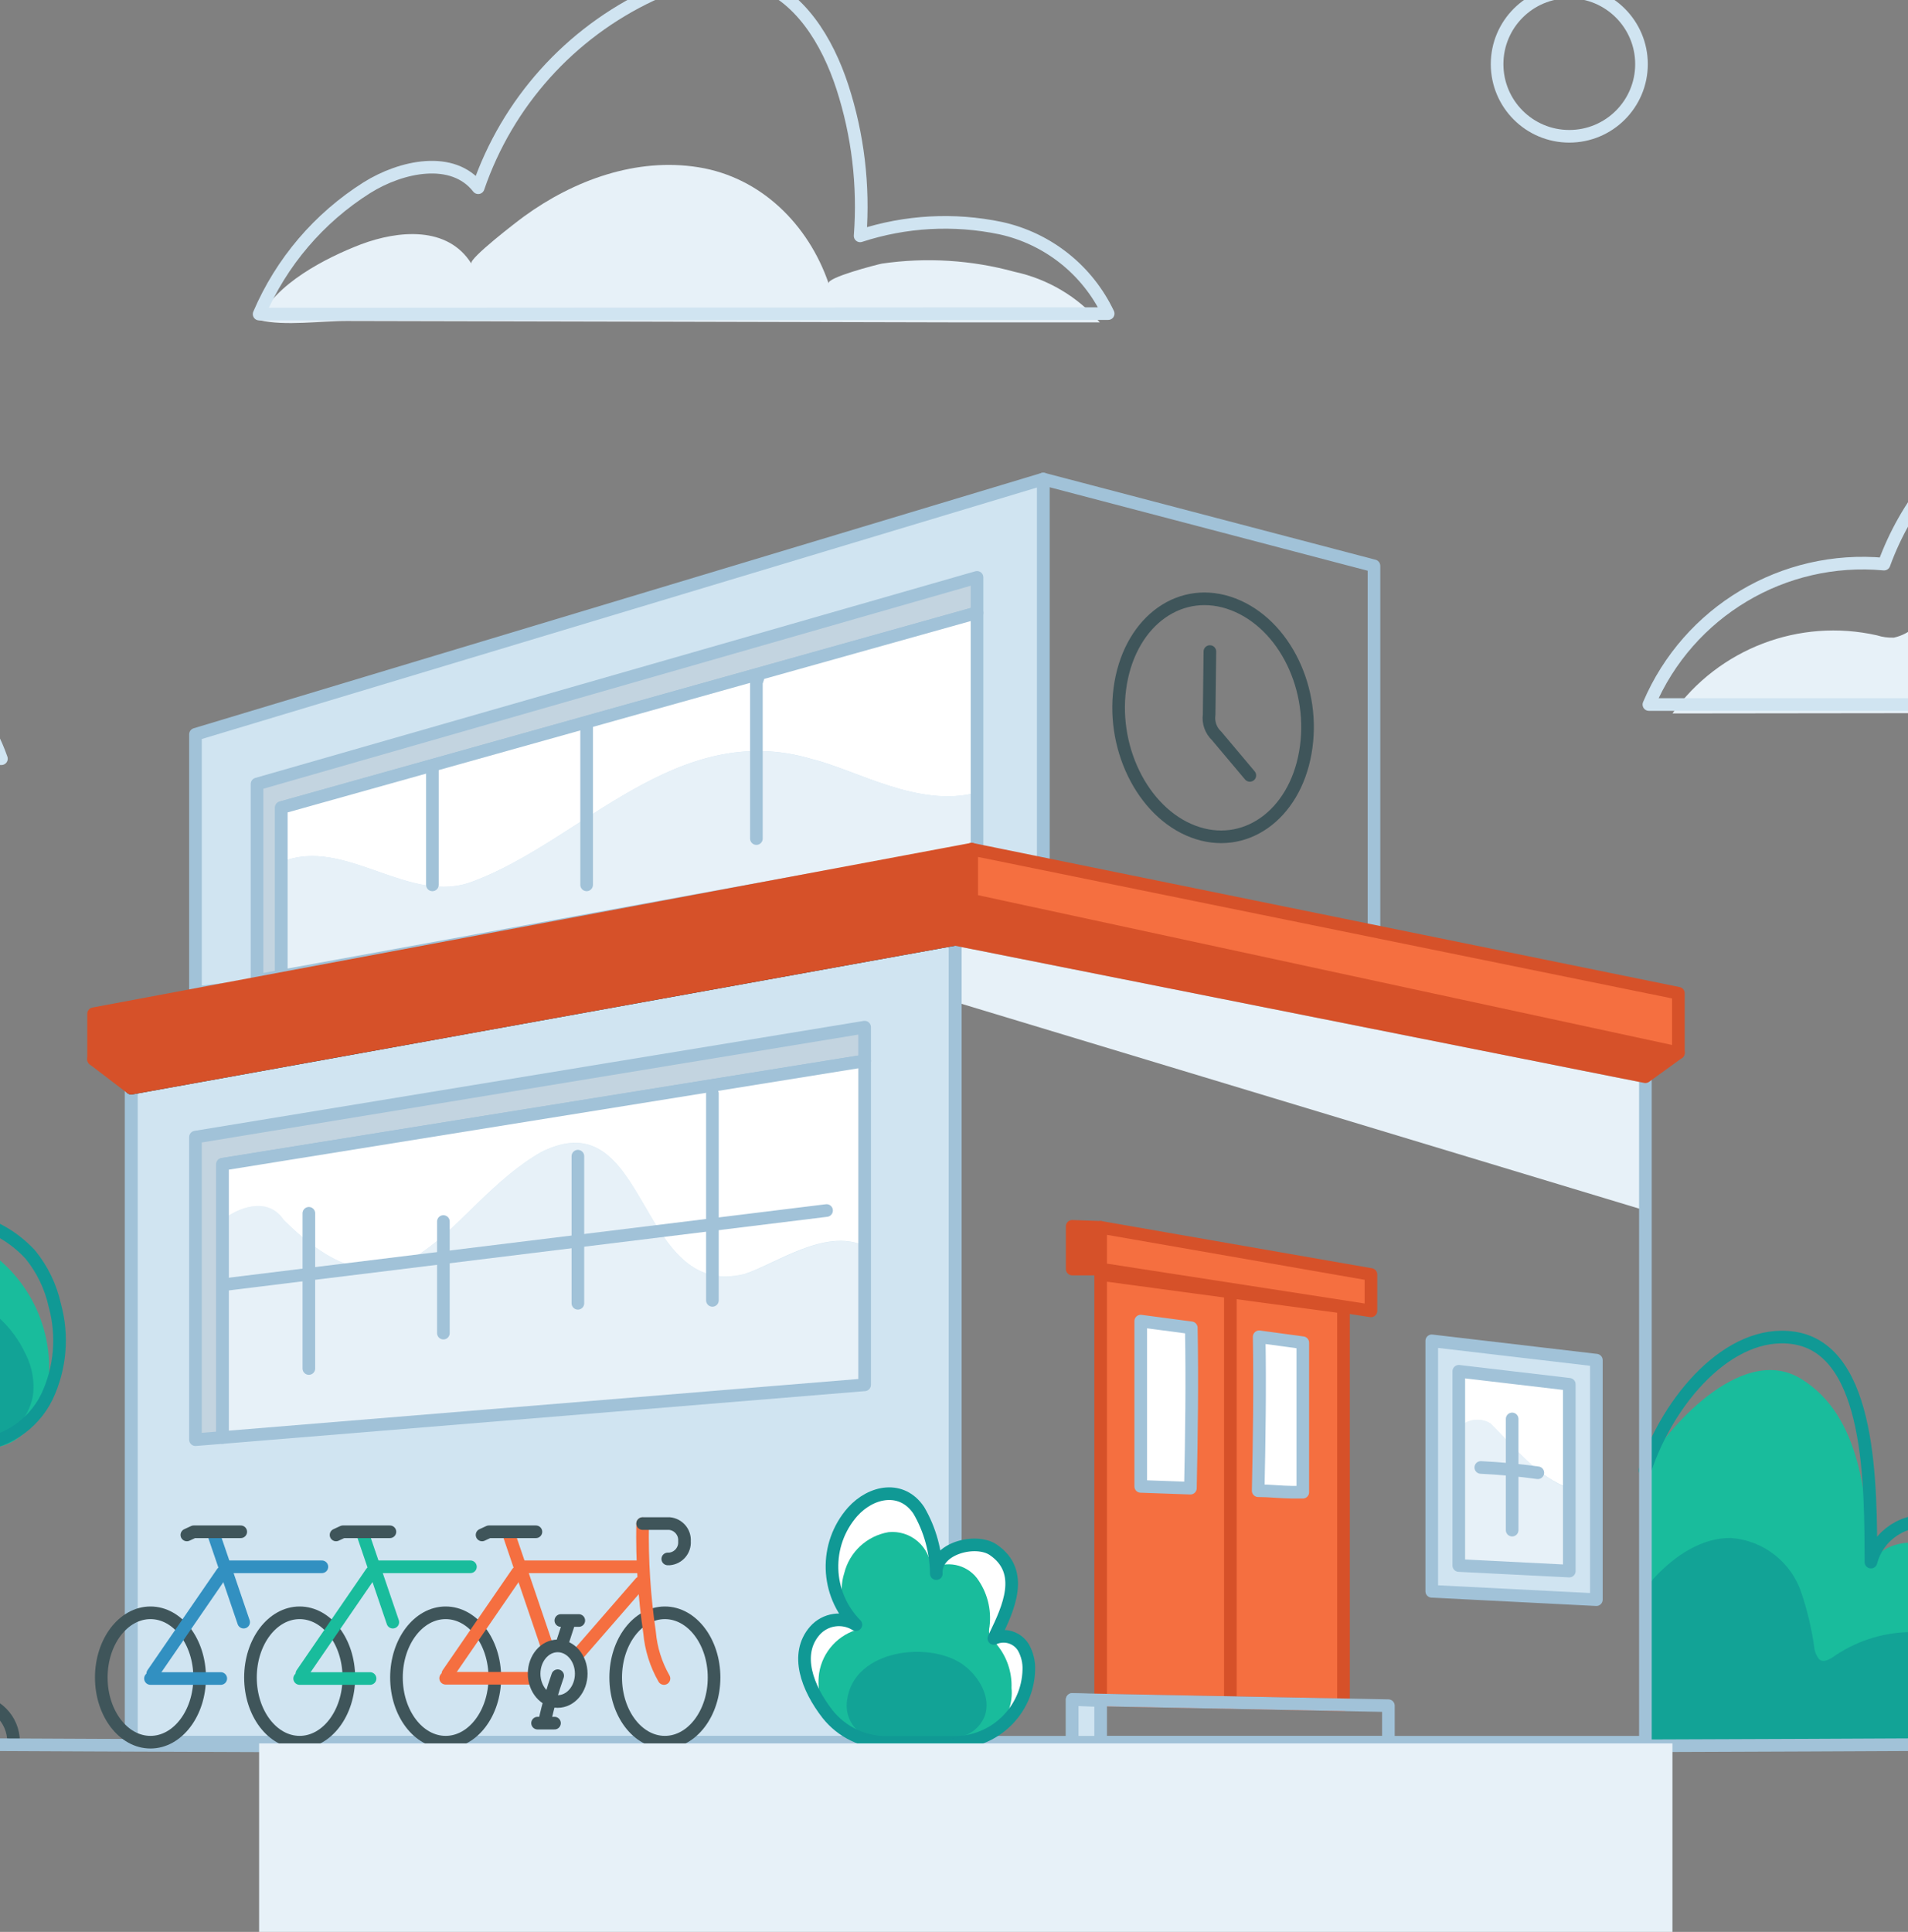 <?xml version="1.0" encoding="UTF-8"?>
<svg width="81px" height="82px" viewBox="0 0 81 82" version="1.1" xmlns="http://www.w3.org/2000/svg" xmlns:xlink="http://www.w3.org/1999/xlink">
    <rect x="0" y="0" width="81" height="82" fill="#808080" stroke="none"/>
    <!-- Generator: Sketch 48.2 (47327) - http://www.bohemiancoding.com/sketch -->
    <title>Standard</title>
    <desc>Created with Sketch.</desc>
    <defs></defs>
    <g id="pricing-plans/v6/images/teacher-copy" stroke="none" stroke-width="1" fill="none" fill-rule="evenodd" transform="translate(-2, -2)">
        <g id="image">
            <g id="Standard" transform="translate(-16, 1)">
                <path d="M89,31.282 C90.962,28.53 94.385,27.223 97.684,27.967 C97.916,28.042 98.159,28.074 98.403,28.064 C98.74,27.99 99.052,27.827 99.305,27.592 C102.618,25.056 106.558,23.469 110.704,23 C110.924,25.746 110.985,28.502 110.887,31.256" id="Shape" fill="#E7F1F8" fill-rule="nonzero"></path>
                <path d="M116.233,73.763 L114.139,72.486 C113.288,71.897 112.343,71.458 111.343,71.188 C110.101,70.951 108.818,71.262 107.822,72.041 C106.684,70.688 104.998,69.916 103.228,69.938 C102.798,68.542 101.801,67.39 100.48,66.763 C99.45,66.307 98.151,66.323 97.432,67.299 C97.207,64.703 97.072,61.12 94.453,59.521 C91.834,57.923 88.593,61.978 88.12,62.868 C87.976,63.206 87.93,63.578 87.986,63.941 C87.986,64.649 87.986,65.357 87.986,66.087 C87.986,69.112 87.907,72.136 87.75,75.158 C90.798,74.938 93.868,75.158 96.922,75.093 C98.43,75.051 99.933,75.045 101.436,75.061 C102.058,74.997 102.681,74.938 103.298,74.895 C107.592,74.605 111.885,75.11 116.141,74.997 C116.368,75.028 116.593,74.931 116.726,74.745 C116.925,74.359 116.549,73.956 116.233,73.763 Z" id="Shape" fill="#19BC9C" fill-rule="nonzero"></path>
                <path d="M88.185,68.018 C89.129,66.983 90.289,66.264 91.485,66.28 C92.867,66.382 94.05,67.308 94.48,68.624 C94.726,69.361 94.906,70.119 95.017,70.888 C95.031,71.084 95.104,71.271 95.226,71.424 C95.393,71.575 95.613,71.462 95.795,71.349 C96.738,70.68 97.859,70.307 99.015,70.276 C100.285,70.373 101.386,71.188 101.849,72.374 C101.962,72.631 102.074,72.91 102.278,73.007 C102.404,73.034 102.536,73.015 102.649,72.953 C103.517,72.552 104.499,72.467 105.423,72.712 C106.478,73.104 107.272,73.991 107.543,75.083 L87.755,75.142 L87.836,68.528 L88.185,68.018 Z" id="Shape" fill="#109995" fill-rule="nonzero" opacity="0.7"></path>
                <polygon id="Shape" fill="#E7F1F8" fill-rule="nonzero" points="87.852 46.701 87.852 52.381 58.548 43.525 58.548 40.87"></polygon>
                <path d="M3.381,59.371 C3.918,57.762 5.222,56.458 6.655,55.444 C5.688,54.663 5.102,53.505 5.045,52.263 C5.008,51.039 5.315,49.83 5.931,48.771 C6.86,46.979 8.493,45.654 10.439,45.113 C12.408,44.635 14.732,45.322 15.806,46.974 C16.329,47.89 16.625,48.919 16.67,49.973 C16.79,51.199 16.811,52.433 16.734,53.663 C19.003,54.78 20.329,57.197 20.051,59.709 C19.874,60.985 18.978,62.391 17.657,62.439 C17.405,62.41 17.15,62.464 16.933,62.595 C16.802,62.761 16.724,62.963 16.707,63.174 C16.415,64.057 15.631,64.687 14.706,64.783 C13.784,64.875 12.853,64.748 11.99,64.413 C11.689,64.293 11.369,64.224 11.045,64.209 C10.675,64.246 10.312,64.342 9.972,64.494 C6.44,65.711 2.147,63.228 3.381,59.371 Z" id="Shape" fill="#19BC9C" fill-rule="nonzero"></path>
                <path d="M8.442,64.821 C7.582,65.018 6.678,64.859 5.936,64.381 C5.57,64.07 5.29,63.669 5.125,63.217 C4.616,61.918 4.687,60.464 5.319,59.221 C5.963,57.986 7.077,57.062 8.41,56.657 C9.492,56.277 10.69,56.441 11.63,57.096 C11.9,56.586 12.358,56.201 12.908,56.024 C15.294,55.067 18.012,56.147 19.09,58.48 C19.363,59.014 19.472,59.617 19.402,60.213 C19.338,60.602 19.182,60.97 18.945,61.286 C18.409,61.996 17.566,62.409 16.675,62.396 C16.773,62.662 16.728,62.959 16.557,63.185 C16.082,63.947 15.316,64.484 14.437,64.671 C13.56,64.851 12.649,64.742 11.84,64.36 C11.583,64.201 11.288,64.117 10.986,64.118 C10.824,64.152 10.668,64.212 10.525,64.295 C9.684,64.714 8.746,64.899 7.809,64.832" id="Shape" fill="#109995" fill-rule="nonzero" opacity="0.7"></path>
                <path d="M20.325,56.399 C20.152,55.613 19.797,54.878 19.289,54.253 C18.595,53.5 17.687,52.977 16.686,52.757 C16.881,51.801 16.942,50.822 16.868,49.849 C16.825,48.307 16.391,46.801 15.607,45.472 C14.802,44.136 13.405,43.264 11.85,43.128 C10.885,43.124 9.936,43.384 9.108,43.879 C5.29,45.994 3.81,50.736 5.748,54.645 C3.37,56.34 1.954,59.725 3.515,62.386 C4.905,64.757 8.802,65.803 10.992,63.936 C11.753,64.42 12.624,64.706 13.525,64.767 C14.298,64.838 15.073,64.664 15.741,64.268 C16.405,63.855 16.81,63.13 16.815,62.348 C18.173,62.299 19.394,61.507 19.992,60.288 C20.565,59.073 20.683,57.693 20.325,56.399 Z" id="Shape" stroke="#109995" stroke-width="0.536" stroke-linecap="round" stroke-linejoin="round"></path>
                <path d="M15.108,74.927 C15.108,73.97 15.884,73.195 16.842,73.195 C17.799,73.195 18.575,73.97 18.575,74.927" id="Shape" stroke="#3F555A" stroke-width="0.536" stroke-linecap="round" stroke-linejoin="round"></path>
                <path d="M0.091,74.954 C39.206,75.217 77.751,75.217 116.737,74.954" id="Shape" stroke="#A1C2D8" stroke-width="0.536" stroke-linecap="round" stroke-linejoin="round"></path>
                <polygon id="Shape" stroke="#A1C2D8" stroke-width="0.536" stroke-linecap="round" stroke-linejoin="round" points="76.329 25.018 76.329 40.532 62.289 41.261 62.289 21.333"></polygon>
                <polygon id="Shape" stroke="#A1C2D8" stroke-width="0.536" fill="#D0E4F1" fill-rule="nonzero" stroke-linecap="round" stroke-linejoin="round" points="62.289 21.333 62.289 38.96 26.298 43.133 26.298 32.169"></polygon>
                <path d="M73.415,32.941 C72.948,35.623 70.812,37.115 68.649,36.294 C66.486,35.473 65.112,32.652 65.579,29.98 C66.046,27.309 68.161,25.812 70.35,26.649 C72.54,27.486 73.887,30.27 73.415,32.941 Z" id="Shape" stroke="#3F555A" stroke-width="0.536" stroke-linecap="round" stroke-linejoin="round"></path>
                <path d="M69.363,28.655 L69.331,31.337 C69.285,31.67 69.403,32.003 69.647,32.233 L71.059,33.912" id="Shape" stroke="#3F555A" stroke-width="0.536" stroke-linecap="round" stroke-linejoin="round"></path>
                <polygon id="Shape" stroke="#A1C2D8" stroke-width="0.536" fill="#C3D4E0" fill-rule="nonzero" stroke-linecap="round" stroke-linejoin="round" points="59.477 25.506 59.477 27.008 29.942 35.28 29.942 42.431 28.912 42.618 28.912 34.277"></polygon>
                <path d="M38.106,38.402 C42.71,36.675 46.741,31.498 52.494,33.226 C54.373,33.692 57.013,35.307 59.471,34.642 L59.471,27.008 L29.953,35.275 L29.953,37.587 C32.663,36.476 35.379,39.491 38.106,38.402 Z" id="Shape" fill="#FFFFFF" fill-rule="nonzero"></path>
                <path d="M52.489,33.226 C46.73,31.498 42.705,36.68 38.1,38.402 C35.379,39.475 32.663,36.476 29.942,37.592 L29.942,42.42 L59.461,37.056 L59.461,34.642 C57.008,35.307 54.367,33.692 52.489,33.226 Z" id="Shape" fill="#E7F1F8" fill-rule="nonzero"></path>
                <polygon id="Shape" stroke="#A1C2D8" stroke-width="0.536" stroke-linecap="round" stroke-linejoin="round" points="59.477 27.008 59.477 37.045 29.942 42.431 29.942 35.28"></polygon>
                <path d="M42.904,31.713 L42.904,38.558" id="Shape" stroke="#A1C2D8" stroke-width="0.536" stroke-linecap="round" stroke-linejoin="round"></path>
                <polyline id="Shape" stroke="#A1C2D8" stroke-width="0.536" stroke-linecap="round" stroke-linejoin="round" points="50.17 29.792 50.111 29.975 50.111 36.594"></polyline>
                <path d="M87.836,63.405 C88.813,60.438 91.405,57.381 94.147,57.788 C97.48,58.282 97.411,64.166 97.427,67.305 C97.732,66.138 98.878,65.398 100.067,65.599 C101.677,65.937 103.314,67.873 103.218,69.938 C104.86,68.935 107.093,69.992 107.801,72.116 C109.18,71.039 111.049,70.831 112.631,71.58 C114.064,72.266 115.25,73.688 116.742,74.106" id="Shape" stroke="#109995" stroke-width="0.536" stroke-linecap="round" stroke-linejoin="round"></path>
                <polygon id="Shape" stroke="#A1C2D8" stroke-width="0.536" stroke-linecap="round" stroke-linejoin="round" points="87.852 46.701 87.852 74.949 58.548 74.949 58.548 40.87"></polygon>
                <polygon id="Shape" stroke="#A1C2D8" stroke-width="0.536" fill="#D0E4F1" fill-rule="nonzero" stroke-linecap="round" stroke-linejoin="round" points="58.548 40.87 58.548 74.949 23.572 74.949 23.572 47.189"></polygon>
                <polygon id="Shape" stroke="#A1C2D8" stroke-width="0.536" stroke-linecap="round" stroke-linejoin="round" points="58.548 40.87 58.548 74.949 23.572 74.949 23.572 47.189"></polygon>
                <polygon id="Shape" stroke="#A1C2D8" stroke-width="0.536" fill="#C3D4E0" fill-rule="nonzero" stroke-linecap="round" stroke-linejoin="round" points="54.706 44.598 54.706 46.03 27.447 50.418 27.447 62.015 26.298 62.107 26.298 49.265"></polygon>
                <path d="M49.612,55.079 C45.007,56.233 45.582,47.602 40.977,49.903 C36.946,52.204 35.218,57.949 30.039,52.778 C29.449,51.893 28.429,52.07 27.447,52.778 L27.447,62.026 L54.706,59.789 L54.706,53.889 C53.042,53.122 50.986,54.634 49.612,55.079 Z" id="Shape" fill="#E7F1F8" fill-rule="nonzero"></path>
                <path d="M27.447,50.418 L27.447,52.773 C28.402,52.081 29.449,51.904 30.039,52.773 C35.218,57.949 36.946,52.199 40.977,49.898 C45.582,47.596 45.007,56.227 49.612,55.074 C50.97,54.624 53.042,53.111 54.706,53.883 L54.706,46.03 L27.447,50.418 Z" id="Shape" fill="#FFFFFF" fill-rule="nonzero"></path>
                <polygon id="Shape" stroke="#A1C2D8" stroke-width="0.536" stroke-linecap="round" stroke-linejoin="round" points="54.706 46.03 54.706 59.779 27.447 62.015 27.447 50.418"></polygon>
                <path d="M58.548,40.87 L23.572,47.189" id="Shape" stroke="#233839" stroke-width="0.536" stroke-linecap="round" stroke-linejoin="round"></path>
                <path d="M27.581,55.519 L53.09,52.381" id="Shape" stroke="#A1C2D8" stroke-width="0.536" stroke-linecap="round" stroke-linejoin="round"></path>
                <path d="M48.244,47.414 L48.244,56.195" id="Shape" stroke="#A1C2D8" stroke-width="0.536" stroke-linecap="round" stroke-linejoin="round"></path>
                <path d="M42.533,50.075 L42.533,56.319" id="Shape" stroke="#A1C2D8" stroke-width="0.536" stroke-linecap="round" stroke-linejoin="round"></path>
                <path d="M36.823,52.848 L36.823,57.585" id="Shape" stroke="#A1C2D8" stroke-width="0.536" stroke-linecap="round" stroke-linejoin="round"></path>
                <path d="M31.112,52.499 L31.112,59.087" id="Shape" stroke="#A1C2D8" stroke-width="0.536" stroke-linecap="round" stroke-linejoin="round"></path>
                <polygon id="Shape" stroke="#D65129" stroke-width="0.536" fill="#D65129" fill-rule="nonzero" stroke-linecap="round" stroke-linejoin="round" points="59.251 39.212 89.253 45.687 87.852 46.701 58.548 40.87"></polygon>
                <polygon id="Shape" stroke="#D65129" stroke-width="0.536" fill="#D65129" fill-rule="nonzero" stroke-linecap="round" stroke-linejoin="round" points="58.548 40.87 59.251 39.212 21.972 45.966 23.572 47.189"></polygon>
                <polygon id="Shape" stroke="#D65129" stroke-width="0.536" fill="#D65129" fill-rule="nonzero" stroke-linecap="round" stroke-linejoin="round" points="21.972 45.966 21.972 44.029 59.251 37.045 59.251 39.212"></polygon>
                <polygon id="Shape" stroke="#D65129" stroke-width="0.536" fill="#F56F40" fill-rule="nonzero" stroke-linecap="round" stroke-linejoin="round" points="89.253 45.687 89.253 43.16 59.251 37.045 59.251 39.212"></polygon>
                <ellipse id="Oval" stroke="#D0E4F1" stroke-width="0.536" stroke-linecap="round" stroke-linejoin="round" cx="84.621" cy="3.722" rx="3.065" ry="3.063"></ellipse>
                <polygon id="Shape" stroke="#D65129" stroke-width="0.536" fill="#D65129" fill-rule="nonzero" stroke-linecap="round" stroke-linejoin="round" points="64.726 54.865 63.518 54.865 63.518 53.052 64.726 53.095"></polygon>
                <polygon id="Shape" stroke="#D65129" stroke-width="0.536" fill="#F56F40" fill-rule="nonzero" stroke-linecap="round" stroke-linejoin="round" points="64.726 73.157 64.726 55.096 70.248 55.841 75.036 56.485 75.036 73.361"></polygon>
                <path d="M68.536,64.166 C68.585,61.855 68.617,59.677 68.574,57.359 L66.427,57.075 L66.427,64.091 L68.536,64.166 Z" id="Shape" stroke="#A1C2D8" stroke-width="0.536" fill="#FFFFFF" fill-rule="nonzero" stroke-linecap="round" stroke-linejoin="round"></path>
                <path d="M71.413,64.274 C71.891,64.274 72.368,64.333 72.846,64.338 L73.307,64.338 L73.307,57.992 L71.456,57.74 C71.493,59.939 71.461,62.053 71.413,64.274 Z" id="Shape" stroke="#A1C2D8" stroke-width="0.536" fill="#FFFFFF" fill-rule="nonzero" stroke-linecap="round" stroke-linejoin="round"></path>
                <path d="M70.232,73.27 L70.232,55.841" id="Shape" stroke="#D65129" stroke-width="0.536" fill="#F56F40" fill-rule="nonzero" stroke-linecap="round" stroke-linejoin="round"></path>
                <polygon id="Shape" stroke="#D65129" stroke-width="0.536" fill="#F56F40" fill-rule="nonzero" stroke-linecap="round" stroke-linejoin="round" points="64.726 53.095 76.2 55.096 76.2 56.64 64.726 54.865"></polygon>
                <polygon id="Shape" stroke="#A1C2D8" stroke-width="0.536" fill="#D0E4F1" fill-rule="nonzero" stroke-linecap="round" stroke-linejoin="round" points="78.782 57.912 85.77 58.733 85.77 68.898 78.782 68.544"></polygon>
                <path d="M81.272,61.415 C80.836,61.153 80.275,61.234 79.93,61.608 L79.93,67.449 L84.621,67.685 L84.621,64.199 C83.312,63.7 82.415,62.563 81.272,61.415 Z" id="Shape" fill="#E7F1F8" fill-rule="nonzero"></path>
                <path d="M79.93,59.205 L79.93,61.608 C80.275,61.234 80.836,61.153 81.272,61.415 C82.415,62.557 83.312,63.7 84.621,64.172 L84.621,59.757 L79.93,59.205 Z" id="Shape" fill="#FFFFFF" fill-rule="nonzero"></path>
                <polygon id="Shape" stroke="#A1C2D8" stroke-width="0.536" stroke-linecap="round" stroke-linejoin="round" points="79.93 67.449 79.93 59.205 84.621 59.757 84.621 67.685"></polygon>
                <ellipse id="Oval" stroke="#3F555A" stroke-width="0.536" stroke-linecap="round" stroke-linejoin="round" cx="46.226" cy="72.202" rx="2.088" ry="2.746"></ellipse>
                <ellipse id="Oval" stroke="#3F555A" stroke-width="0.536" stroke-linecap="round" stroke-linejoin="round" cx="36.919" cy="72.202" rx="2.088" ry="2.746"></ellipse>
                <path d="M46.188,72.245 C45.845,71.646 45.636,70.98 45.576,70.292 C45.35,68.764 45.252,67.219 45.281,65.674" id="Shape" stroke="#F56F40" stroke-width="0.536" stroke-linecap="round" stroke-linejoin="round"></path>
                <path d="M45.179,67.503 L40.247,67.503" id="Shape" stroke="#F56F40" stroke-width="0.536" stroke-linecap="round" stroke-linejoin="round"></path>
                <path d="M41.675,72.213 L45.185,68.179" id="Shape" stroke="#F56F40" stroke-width="0.536" stroke-linecap="round" stroke-linejoin="round"></path>
                <path d="M39.614,66.151 L41.675,72.213" id="Shape" stroke="#F56F40" stroke-width="0.536" stroke-linecap="round" stroke-linejoin="round"></path>
                <polyline id="Shape" stroke="#3F555A" stroke-width="0.536" stroke-linecap="round" stroke-linejoin="round" points="38.465 66.151 38.755 66.017 40.751 66.017"></polyline>
                <path d="M37.016,72.041 L39.968,67.75" id="Shape" stroke="#F56F40" stroke-width="0.536" stroke-linecap="round" stroke-linejoin="round"></path>
                <path d="M36.919,72.234 L41.444,72.234" id="Shape" stroke="#F56F40" stroke-width="0.536" stroke-linecap="round" stroke-linejoin="round"></path>
                <ellipse id="Oval" stroke="#3F555A" stroke-width="0.536" fill="#D0E4F1" fill-rule="nonzero" stroke-linecap="round" stroke-linejoin="round" cx="41.675" cy="72.041" rx="1" ry="1.18"></ellipse>
                <path d="M41.809,69.783 L42.571,69.783" id="Shape" stroke="#3F555A" stroke-width="0.536" stroke-linecap="round" stroke-linejoin="round"></path>
                <path d="M40.821,74.139 L41.54,74.139" id="Shape" stroke="#3F555A" stroke-width="0.536" stroke-linecap="round" stroke-linejoin="round"></path>
                <path d="M41.675,72.127 C41.46,72.737 41.281,73.358 41.138,73.988" id="Shape" stroke="#3F555A" stroke-width="0.536" stroke-linecap="round" stroke-linejoin="round"></path>
                <path d="M41.862,70.765 L42.131,69.938" id="Shape" stroke="#3F555A" stroke-width="0.536" stroke-linecap="round" stroke-linejoin="round"></path>
                <path d="M45.281,65.668 L46.419,65.668 C46.801,65.703 47.086,66.037 47.058,66.419 C47.086,66.802 46.801,67.136 46.419,67.17 L46.349,67.17" id="Shape" stroke="#3F555A" stroke-width="0.536" stroke-linecap="round" stroke-linejoin="round"></path>
                <ellipse id="Oval" stroke="#3F555A" stroke-width="0.536" stroke-linecap="round" stroke-linejoin="round" cx="30.721" cy="72.202" rx="2.088" ry="2.746"></ellipse>
                <path d="M37.971,67.503 L34.048,67.503" id="Shape" stroke="#19BC9C" stroke-width="0.536" stroke-linecap="round" stroke-linejoin="round"></path>
                <path d="M33.415,66.151 L34.676,69.853" id="Shape" stroke="#19BC9C" stroke-width="0.536" stroke-linecap="round" stroke-linejoin="round"></path>
                <polyline id="Shape" stroke="#3F555A" stroke-width="0.536" stroke-linecap="round" stroke-linejoin="round" points="32.266 66.151 32.556 66.017 34.553 66.017"></polyline>
                <path d="M30.817,72.041 L33.764,67.75" id="Shape" stroke="#19BC9C" stroke-width="0.536" stroke-linecap="round" stroke-linejoin="round"></path>
                <path d="M30.721,72.245 L33.71,72.245" id="Shape" stroke="#19BC9C" stroke-width="0.536" stroke-linecap="round" stroke-linejoin="round"></path>
                <ellipse id="Oval" stroke="#3F555A" stroke-width="0.536" stroke-linecap="round" stroke-linejoin="round" cx="24.388" cy="72.202" rx="2.088" ry="2.746"></ellipse>
                <path d="M31.665,67.503 L27.72,67.503" id="Shape" stroke="#3290C1" stroke-width="0.536" stroke-linecap="round" stroke-linejoin="round"></path>
                <path d="M27.082,66.151 L28.343,69.853" id="Shape" stroke="#3290C1" stroke-width="0.536" stroke-linecap="round" stroke-linejoin="round"></path>
                <polyline id="Shape" stroke="#3F555A" stroke-width="0.536" stroke-linecap="round" stroke-linejoin="round" points="25.933 66.151 26.223 66.017 28.22 66.017"></polyline>
                <path d="M24.484,72.041 L27.436,67.75" id="Shape" stroke="#3290C1" stroke-width="0.536" stroke-linecap="round" stroke-linejoin="round"></path>
                <path d="M24.388,72.245 L27.372,72.245" id="Shape" stroke="#3290C1" stroke-width="0.536" stroke-linecap="round" stroke-linejoin="round"></path>
                <path d="M61.446,70.925 C61.185,70.499 60.645,70.335 60.191,70.545 L60.26,70.4 C60.797,69.279 61.538,67.718 60.169,66.784 C59.428,66.275 57.679,66.72 57.749,67.793 C57.736,66.85 57.481,65.926 57.008,65.111 C56.294,64.038 54.995,64.279 54.196,65.17 C52.976,66.555 53.037,68.647 54.335,69.96 C53.769,69.608 53.031,69.717 52.591,70.217 C51.722,71.215 52.28,72.658 53.128,73.752 C53.736,74.52 54.665,74.965 55.645,74.959 L58.457,74.959 C60.194,74.989 61.63,73.616 61.677,71.88 C61.69,71.547 61.61,71.216 61.446,70.925 Z" id="Shape" fill="#FFFFFF" fill-rule="nonzero"></path>
                <path d="M52.773,72.025 C52.915,71.099 53.605,70.352 54.518,70.137 C53.832,69.559 53.565,68.624 53.841,67.771 C54.067,66.871 54.804,66.189 55.72,66.033 C56.17,65.987 56.619,66.128 56.961,66.424 C57.304,66.719 57.509,67.143 57.529,67.594 C58.183,67.225 59.008,67.389 59.471,67.98 C59.908,68.573 60.101,69.31 60.008,70.04 C59.979,70.169 59.979,70.303 60.008,70.432 C60.079,70.567 60.178,70.686 60.298,70.781 C60.736,71.3 60.966,71.963 60.942,72.642 C60.974,72.969 60.93,73.3 60.813,73.608 C60.492,74.146 59.954,74.519 59.337,74.632 C57.378,75.195 52.339,75.27 52.773,72.025 Z" id="Shape" fill="#19BC9C" fill-rule="nonzero"></path>
                <path d="M61.446,70.925 C61.185,70.499 60.645,70.335 60.191,70.545 L60.26,70.4 C60.797,69.279 61.538,67.718 60.169,66.784 C59.428,66.275 57.679,66.72 57.749,67.793 C57.736,66.85 57.481,65.926 57.008,65.111 C56.294,64.038 54.995,64.279 54.196,65.17 C52.976,66.555 53.037,68.647 54.335,69.96 C53.769,69.608 53.031,69.717 52.591,70.217 C51.722,71.215 52.28,72.658 53.128,73.752 C53.736,74.52 54.665,74.965 55.645,74.959 L58.457,74.959 C60.194,74.989 61.63,73.616 61.677,71.88 C61.69,71.547 61.61,71.216 61.446,70.925 Z" id="Shape" stroke="#109995" stroke-width="0.536" stroke-linecap="round" stroke-linejoin="round"></path>
                <path d="M53.96,73.162 C54.249,70.963 57.582,70.62 58.967,71.719 C59.552,72.181 60.073,73.012 59.815,73.811 C59.681,74.175 59.406,74.469 59.053,74.627 C58.41,74.857 57.727,74.952 57.046,74.906 C56.579,74.906 56.112,74.906 55.645,74.857 C55.224,74.865 54.811,74.741 54.464,74.503 C54.193,74.28 54.014,73.965 53.96,73.618 C53.937,73.467 53.937,73.313 53.96,73.162 Z" id="Shape" fill="#109995" fill-rule="nonzero" opacity="0.7"></path>
                <path d="M110.284,17.038 C104.872,16.611 99.84,19.846 97.983,24.944 C93.713,24.551 89.678,26.96 88,30.904 L109.774,30.904" id="Shape" stroke="#D0E4F1" stroke-width="0.536" stroke-linecap="round" stroke-linejoin="round"></path>
                <path d="M29,14.587 C29.666,13.052 31.834,11.942 33.331,11.368 C34.909,10.778 37.002,10.579 38.011,12.189 C37.882,11.985 40.018,10.349 40.244,10.188 C42.353,8.654 45.01,7.672 47.661,8.101 C50.312,8.53 52.319,10.531 53.178,13.031 C53.092,12.779 55.223,12.232 55.438,12.189 C57.32,11.915 59.239,12.034 61.073,12.537 C62.48,12.84 63.751,13.593 64.69,14.683 L58.475,14.683 L45.171,14.651 L32.784,14.624 C31.635,14.613 30.111,14.855 29,14.587 Z" id="Shape" fill="#E7F1F8" fill-rule="nonzero"></path>
                <path d="M65.045,14.311 C64.167,12.462 62.483,11.123 60.483,10.684 C58.499,10.269 56.441,10.382 54.515,11.012 C54.678,8.878 54.423,6.733 53.763,4.698 C53.13,2.756 51.944,0.771 50.006,0.176 C48.573,-0.259 47.012,0.176 45.648,0.782 C42.191,2.403 39.539,5.357 38.301,8.968 C37.228,7.589 35.043,8.045 33.573,8.968 C31.54,10.251 29.945,12.122 29,14.332 L65.045,14.311 Z" id="Shape" stroke="#D0E4F1" stroke-width="0.536" stroke-linecap="round" stroke-linejoin="round"></path>
                <path d="M1.073,27.894 C2.948,27.034 5.049,26.798 7.068,27.218 C9.076,27.636 10.675,28.725 11.142,29.996 C14.222,30.093 17.094,31.434 18.06,33.215 L1.073,33.215" id="Shape" fill="#E7F1F8" fill-rule="nonzero"></path>
                <path d="M1.073,24.503 C2.743,23.118 5.014,22.699 7.068,23.398 C9.123,24.098 10.666,25.815 11.142,27.931 C14.297,28.143 17.021,30.219 18.06,33.204 L1.073,33.204" id="Shape" stroke="#D0E4F1" stroke-width="0.536" stroke-linecap="round" stroke-linejoin="round"></path>
                <path d="M36.356,33.698 L36.356,38.558" id="Shape" stroke="#A1C2D8" stroke-width="0.536" stroke-linecap="round" stroke-linejoin="round"></path>
                <polyline id="Shape" stroke="#A1C2D8" stroke-width="0.536" stroke-linecap="round" stroke-linejoin="round" points="63.518 74.949 63.518 73.135 76.941 73.398 76.941 74.949"></polyline>
                <path d="M76.941,74.949 L63.518,74.949" id="Shape" stroke="#A1C2D8" stroke-width="0.536" stroke-linecap="round" stroke-linejoin="round"></path>
                <polygon id="Shape" stroke="#A1C2D8" stroke-width="0.536" fill="#D0E4F1" fill-rule="nonzero" stroke-linecap="round" stroke-linejoin="round" points="64.726 74.949 63.518 74.949 63.518 73.135 64.726 73.184"></polygon>
                <path d="M80.864,63.287 C81.673,63.326 82.48,63.401 83.285,63.512" id="Shape" stroke="#A1C2D8" stroke-width="0.536" stroke-linecap="round" stroke-linejoin="round"></path>
                <path d="M82.195,61.227 L82.195,65.947" id="Shape" stroke="#A1C2D8" stroke-width="0.536" stroke-linecap="round" stroke-linejoin="round"></path>
                <rect id="Rectangle" fill="#E7F1F8" x="29" y="75" width="60" height="10"></rect>
            </g>
        </g>
    </g>
</svg>
